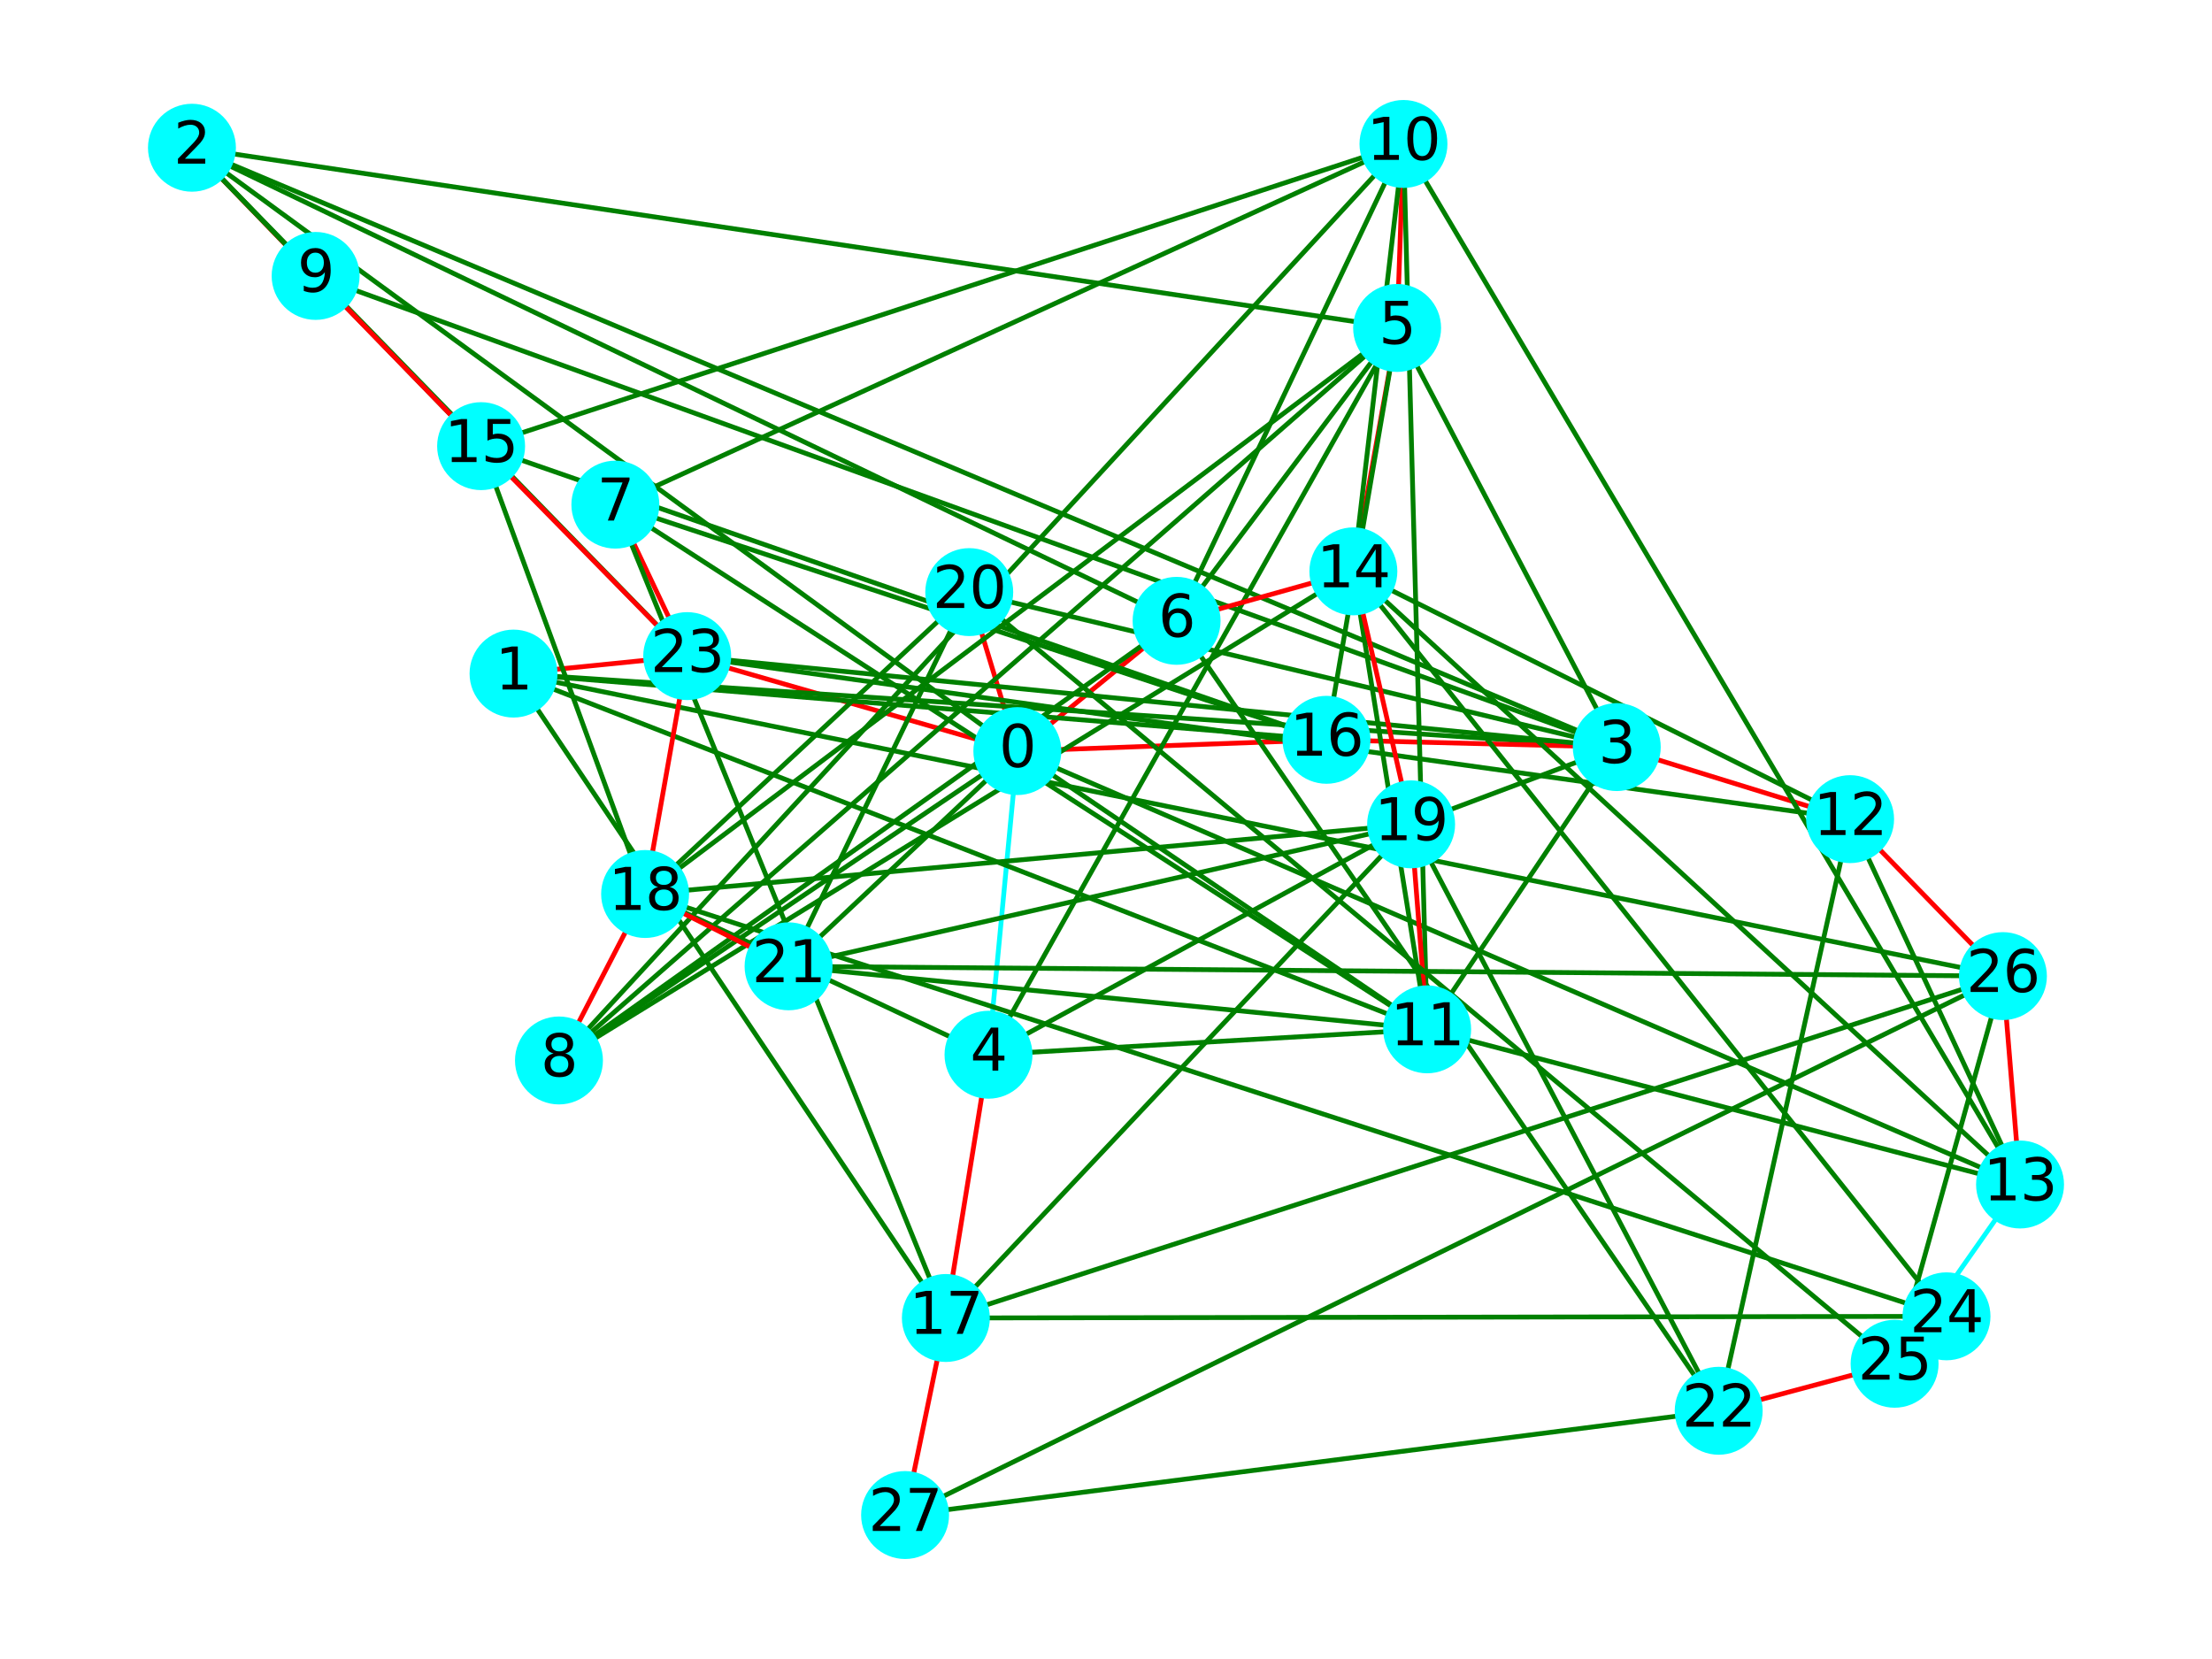 <?xml version="1.0" encoding="utf-8" standalone="no"?>
<!DOCTYPE svg PUBLIC "-//W3C//DTD SVG 1.1//EN"
  "http://www.w3.org/Graphics/SVG/1.1/DTD/svg11.dtd">
<svg xmlns:xlink="http://www.w3.org/1999/xlink" width="460.8pt" height="345.6pt" viewBox="0 0 460.8 345.6" xmlns="http://www.w3.org/2000/svg" version="1.1">
 <defs>
  <style type="text/css">*{stroke-linejoin: round; stroke-linecap: butt}</style>
 </defs>
 <g id="figure_1">
  <g id="patch_1">
   <path d="M 0 345.6 
L 460.8 345.6 
L 460.8 0 
L 0 0 
z
" style="fill: #ffffff"/>
  </g>
  <g id="axes_1">
   <g id="LineCollection_1">
    <path d="M 211.931 156.465 
L 205.924 219.719 
" clip-path="url(#p19fea2d436)" style="fill: none; stroke: #00ffff"/>
    <path d="M 211.931 156.465 
L 143.156 136.679 
" clip-path="url(#p19fea2d436)" style="fill: none; stroke: #ff0000"/>
    <path d="M 211.931 156.465 
L 201.912 123.346 
" clip-path="url(#p19fea2d436)" style="fill: none; stroke: #ff0000"/>
    <path d="M 211.931 156.465 
L 276.335 154.115 
" clip-path="url(#p19fea2d436)" style="fill: none; stroke: #ff0000"/>
    <path d="M 211.931 156.465 
L 245.105 129.333 
" clip-path="url(#p19fea2d436)" style="fill: none; stroke: #ff0000"/>
    <path d="M 211.931 156.465 
L 39.987 30.776 
" clip-path="url(#p19fea2d436)" style="fill: none; stroke: #008000"/>
    <path d="M 211.931 156.465 
L 116.442 220.915 
" clip-path="url(#p19fea2d436)" style="fill: none; stroke: #008000"/>
    <path d="M 211.931 156.465 
L 297.302 214.429 
" clip-path="url(#p19fea2d436)" style="fill: none; stroke: #008000"/>
    <path d="M 211.931 156.465 
L 420.813 246.753 
" clip-path="url(#p19fea2d436)" style="fill: none; stroke: #008000"/>
    <path d="M 211.931 156.465 
L 164.274 201.302 
" clip-path="url(#p19fea2d436)" style="fill: none; stroke: #008000"/>
    <path d="M 106.978 140.32 
L 143.156 136.679 
" clip-path="url(#p19fea2d436)" style="fill: none; stroke: #ff0000"/>
    <path d="M 106.978 140.32 
L 336.802 155.631 
" clip-path="url(#p19fea2d436)" style="fill: none; stroke: #008000"/>
    <path d="M 106.978 140.32 
L 297.302 214.429 
" clip-path="url(#p19fea2d436)" style="fill: none; stroke: #008000"/>
    <path d="M 106.978 140.32 
L 197.04 274.56 
" clip-path="url(#p19fea2d436)" style="fill: none; stroke: #008000"/>
    <path d="M 106.978 140.32 
L 417.246 203.341 
" clip-path="url(#p19fea2d436)" style="fill: none; stroke: #008000"/>
    <path d="M 106.978 140.32 
L 276.335 154.115 
" clip-path="url(#p19fea2d436)" style="fill: none; stroke: #008000"/>
    <path d="M 39.987 30.776 
L 65.751 57.48 
" clip-path="url(#p19fea2d436)" style="fill: none; stroke: #ff0000"/>
    <path d="M 39.987 30.776 
L 291.045 68.318 
" clip-path="url(#p19fea2d436)" style="fill: none; stroke: #008000"/>
    <path d="M 39.987 30.776 
L 143.156 136.679 
" clip-path="url(#p19fea2d436)" style="fill: none; stroke: #008000"/>
    <path d="M 39.987 30.776 
L 336.802 155.631 
" clip-path="url(#p19fea2d436)" style="fill: none; stroke: #008000"/>
    <path d="M 39.987 30.776 
L 245.105 129.333 
" clip-path="url(#p19fea2d436)" style="fill: none; stroke: #008000"/>
    <path d="M 39.987 30.776 
L 100.223 92.941 
" clip-path="url(#p19fea2d436)" style="fill: none; stroke: #008000"/>
    <path d="M 336.802 155.631 
L 385.408 170.642 
" clip-path="url(#p19fea2d436)" style="fill: none; stroke: #ff0000"/>
    <path d="M 336.802 155.631 
L 276.335 154.115 
" clip-path="url(#p19fea2d436)" style="fill: none; stroke: #ff0000"/>
    <path d="M 336.802 155.631 
L 293.961 171.722 
" clip-path="url(#p19fea2d436)" style="fill: none; stroke: #008000"/>
    <path d="M 336.802 155.631 
L 65.751 57.48 
" clip-path="url(#p19fea2d436)" style="fill: none; stroke: #008000"/>
    <path d="M 336.802 155.631 
L 291.045 68.318 
" clip-path="url(#p19fea2d436)" style="fill: none; stroke: #008000"/>
    <path d="M 336.802 155.631 
L 297.302 214.429 
" clip-path="url(#p19fea2d436)" style="fill: none; stroke: #008000"/>
    <path d="M 336.802 155.631 
L 143.156 136.679 
" clip-path="url(#p19fea2d436)" style="fill: none; stroke: #008000"/>
    <path d="M 336.802 155.631 
L 201.912 123.346 
" clip-path="url(#p19fea2d436)" style="fill: none; stroke: #008000"/>
    <path d="M 205.924 219.719 
L 197.04 274.56 
" clip-path="url(#p19fea2d436)" style="fill: none; stroke: #ff0000"/>
    <path d="M 205.924 219.719 
L 134.388 186.238 
" clip-path="url(#p19fea2d436)" style="fill: none; stroke: #008000"/>
    <path d="M 205.924 219.719 
L 291.045 68.318 
" clip-path="url(#p19fea2d436)" style="fill: none; stroke: #008000"/>
    <path d="M 205.924 219.719 
L 297.302 214.429 
" clip-path="url(#p19fea2d436)" style="fill: none; stroke: #008000"/>
    <path d="M 205.924 219.719 
L 293.961 171.722 
" clip-path="url(#p19fea2d436)" style="fill: none; stroke: #008000"/>
    <path d="M 291.045 68.318 
L 292.369 29.99 
" clip-path="url(#p19fea2d436)" style="fill: none; stroke: #ff0000"/>
    <path d="M 291.045 68.318 
L 281.933 119.023 
" clip-path="url(#p19fea2d436)" style="fill: none; stroke: #ff0000"/>
    <path d="M 291.045 68.318 
L 276.335 154.115 
" clip-path="url(#p19fea2d436)" style="fill: none; stroke: #008000"/>
    <path d="M 291.045 68.318 
L 245.105 129.333 
" clip-path="url(#p19fea2d436)" style="fill: none; stroke: #008000"/>
    <path d="M 291.045 68.318 
L 134.388 186.238 
" clip-path="url(#p19fea2d436)" style="fill: none; stroke: #008000"/>
    <path d="M 291.045 68.318 
L 116.442 220.915 
" clip-path="url(#p19fea2d436)" style="fill: none; stroke: #008000"/>
    <path d="M 245.105 129.333 
L 281.933 119.023 
" clip-path="url(#p19fea2d436)" style="fill: none; stroke: #ff0000"/>
    <path d="M 245.105 129.333 
L 116.442 220.915 
" clip-path="url(#p19fea2d436)" style="fill: none; stroke: #008000"/>
    <path d="M 245.105 129.333 
L 292.369 29.99 
" clip-path="url(#p19fea2d436)" style="fill: none; stroke: #008000"/>
    <path d="M 245.105 129.333 
L 358.035 293.889 
" clip-path="url(#p19fea2d436)" style="fill: none; stroke: #008000"/>
    <path d="M 128.191 105.124 
L 143.156 136.679 
" clip-path="url(#p19fea2d436)" style="fill: none; stroke: #ff0000"/>
    <path d="M 128.191 105.124 
L 197.04 274.56 
" clip-path="url(#p19fea2d436)" style="fill: none; stroke: #008000"/>
    <path d="M 128.191 105.124 
L 292.369 29.99 
" clip-path="url(#p19fea2d436)" style="fill: none; stroke: #008000"/>
    <path d="M 128.191 105.124 
L 276.335 154.115 
" clip-path="url(#p19fea2d436)" style="fill: none; stroke: #008000"/>
    <path d="M 128.191 105.124 
L 297.302 214.429 
" clip-path="url(#p19fea2d436)" style="fill: none; stroke: #008000"/>
    <path d="M 116.442 220.915 
L 134.388 186.238 
" clip-path="url(#p19fea2d436)" style="fill: none; stroke: #ff0000"/>
    <path d="M 116.442 220.915 
L 281.933 119.023 
" clip-path="url(#p19fea2d436)" style="fill: none; stroke: #008000"/>
    <path d="M 116.442 220.915 
L 292.369 29.99 
" clip-path="url(#p19fea2d436)" style="fill: none; stroke: #008000"/>
    <path d="M 65.751 57.48 
L 100.223 92.941 
" clip-path="url(#p19fea2d436)" style="fill: none; stroke: #ff0000"/>
    <path d="M 292.369 29.99 
L 100.223 92.941 
" clip-path="url(#p19fea2d436)" style="fill: none; stroke: #008000"/>
    <path d="M 292.369 29.99 
L 297.302 214.429 
" clip-path="url(#p19fea2d436)" style="fill: none; stroke: #008000"/>
    <path d="M 292.369 29.99 
L 281.933 119.023 
" clip-path="url(#p19fea2d436)" style="fill: none; stroke: #008000"/>
    <path d="M 292.369 29.99 
L 420.813 246.753 
" clip-path="url(#p19fea2d436)" style="fill: none; stroke: #008000"/>
    <path d="M 297.302 214.429 
L 293.961 171.722 
" clip-path="url(#p19fea2d436)" style="fill: none; stroke: #ff0000"/>
    <path d="M 297.302 214.429 
L 281.933 119.023 
" clip-path="url(#p19fea2d436)" style="fill: none; stroke: #008000"/>
    <path d="M 297.302 214.429 
L 420.813 246.753 
" clip-path="url(#p19fea2d436)" style="fill: none; stroke: #008000"/>
    <path d="M 297.302 214.429 
L 164.274 201.302 
" clip-path="url(#p19fea2d436)" style="fill: none; stroke: #008000"/>
    <path d="M 385.408 170.642 
L 417.246 203.341 
" clip-path="url(#p19fea2d436)" style="fill: none; stroke: #ff0000"/>
    <path d="M 385.408 170.642 
L 420.813 246.753 
" clip-path="url(#p19fea2d436)" style="fill: none; stroke: #008000"/>
    <path d="M 385.408 170.642 
L 358.035 293.889 
" clip-path="url(#p19fea2d436)" style="fill: none; stroke: #008000"/>
    <path d="M 385.408 170.642 
L 281.933 119.023 
" clip-path="url(#p19fea2d436)" style="fill: none; stroke: #008000"/>
    <path d="M 385.408 170.642 
L 143.156 136.679 
" clip-path="url(#p19fea2d436)" style="fill: none; stroke: #008000"/>
    <path d="M 420.813 246.753 
L 394.679 284.095 
" clip-path="url(#p19fea2d436)" style="fill: none; stroke: #00ffff"/>
    <path d="M 420.813 246.753 
L 417.246 203.341 
" clip-path="url(#p19fea2d436)" style="fill: none; stroke: #ff0000"/>
    <path d="M 420.813 246.753 
L 281.933 119.023 
" clip-path="url(#p19fea2d436)" style="fill: none; stroke: #008000"/>
    <path d="M 281.933 119.023 
L 293.961 171.722 
" clip-path="url(#p19fea2d436)" style="fill: none; stroke: #ff0000"/>
    <path d="M 281.933 119.023 
L 405.491 274.214 
" clip-path="url(#p19fea2d436)" style="fill: none; stroke: #008000"/>
    <path d="M 100.223 92.941 
L 143.156 136.679 
" clip-path="url(#p19fea2d436)" style="fill: none; stroke: #ff0000"/>
    <path d="M 100.223 92.941 
L 276.335 154.115 
" clip-path="url(#p19fea2d436)" style="fill: none; stroke: #008000"/>
    <path d="M 100.223 92.941 
L 134.388 186.238 
" clip-path="url(#p19fea2d436)" style="fill: none; stroke: #008000"/>
    <path d="M 197.04 274.56 
L 188.546 315.61 
" clip-path="url(#p19fea2d436)" style="fill: none; stroke: #ff0000"/>
    <path d="M 197.04 274.56 
L 405.491 274.214 
" clip-path="url(#p19fea2d436)" style="fill: none; stroke: #008000"/>
    <path d="M 197.04 274.56 
L 417.246 203.341 
" clip-path="url(#p19fea2d436)" style="fill: none; stroke: #008000"/>
    <path d="M 197.04 274.56 
L 293.961 171.722 
" clip-path="url(#p19fea2d436)" style="fill: none; stroke: #008000"/>
    <path d="M 134.388 186.238 
L 143.156 136.679 
" clip-path="url(#p19fea2d436)" style="fill: none; stroke: #ff0000"/>
    <path d="M 134.388 186.238 
L 164.274 201.302 
" clip-path="url(#p19fea2d436)" style="fill: none; stroke: #ff0000"/>
    <path d="M 134.388 186.238 
L 201.912 123.346 
" clip-path="url(#p19fea2d436)" style="fill: none; stroke: #008000"/>
    <path d="M 134.388 186.238 
L 293.961 171.722 
" clip-path="url(#p19fea2d436)" style="fill: none; stroke: #008000"/>
    <path d="M 134.388 186.238 
L 405.491 274.214 
" clip-path="url(#p19fea2d436)" style="fill: none; stroke: #008000"/>
    <path d="M 293.961 171.722 
L 164.274 201.302 
" clip-path="url(#p19fea2d436)" style="fill: none; stroke: #008000"/>
    <path d="M 293.961 171.722 
L 358.035 293.889 
" clip-path="url(#p19fea2d436)" style="fill: none; stroke: #008000"/>
    <path d="M 201.912 123.346 
L 394.679 284.095 
" clip-path="url(#p19fea2d436)" style="fill: none; stroke: #008000"/>
    <path d="M 201.912 123.346 
L 164.274 201.302 
" clip-path="url(#p19fea2d436)" style="fill: none; stroke: #008000"/>
    <path d="M 164.274 201.302 
L 417.246 203.341 
" clip-path="url(#p19fea2d436)" style="fill: none; stroke: #008000"/>
    <path d="M 358.035 293.889 
L 394.679 284.095 
" clip-path="url(#p19fea2d436)" style="fill: none; stroke: #ff0000"/>
    <path d="M 358.035 293.889 
L 188.546 315.61 
" clip-path="url(#p19fea2d436)" style="fill: none; stroke: #008000"/>
    <path d="M 394.679 284.095 
L 417.246 203.341 
" clip-path="url(#p19fea2d436)" style="fill: none; stroke: #008000"/>
    <path d="M 417.246 203.341 
L 188.546 315.61 
" clip-path="url(#p19fea2d436)" style="fill: none; stroke: #008000"/>
   </g>
   <g id="PathCollection_1">
    <defs>
     <path id="C0_0_c12289d935" d="M 0 8.66 
C 2.297 8.66 4.5 7.748 6.124 6.124 
C 7.748 4.5 8.66 2.297 8.66 -0 
C 8.66 -2.297 7.748 -4.5 6.124 -6.124 
C 4.5 -7.748 2.297 -8.66 0 -8.66 
C -2.297 -8.66 -4.5 -7.748 -6.124 -6.124 
C -7.748 -4.5 -8.66 -2.297 -8.66 0 
C -8.66 2.297 -7.748 4.5 -6.124 6.124 
C -4.5 7.748 -2.297 8.66 0 8.66 
z
"/>
    </defs>
    <g clip-path="url(#p19fea2d436)">
     <use xlink:href="#C0_0_c12289d935" x="211.931" y="156.465" style="fill: #00ffff; stroke: #00ffff"/>
    </g>
    <g clip-path="url(#p19fea2d436)">
     <use xlink:href="#C0_0_c12289d935" x="106.978" y="140.32" style="fill: #00ffff; stroke: #00ffff"/>
    </g>
    <g clip-path="url(#p19fea2d436)">
     <use xlink:href="#C0_0_c12289d935" x="39.987" y="30.776" style="fill: #00ffff; stroke: #00ffff"/>
    </g>
    <g clip-path="url(#p19fea2d436)">
     <use xlink:href="#C0_0_c12289d935" x="336.802" y="155.631" style="fill: #00ffff; stroke: #00ffff"/>
    </g>
    <g clip-path="url(#p19fea2d436)">
     <use xlink:href="#C0_0_c12289d935" x="205.924" y="219.719" style="fill: #00ffff; stroke: #00ffff"/>
    </g>
    <g clip-path="url(#p19fea2d436)">
     <use xlink:href="#C0_0_c12289d935" x="291.045" y="68.318" style="fill: #00ffff; stroke: #00ffff"/>
    </g>
    <g clip-path="url(#p19fea2d436)">
     <use xlink:href="#C0_0_c12289d935" x="245.105" y="129.333" style="fill: #00ffff; stroke: #00ffff"/>
    </g>
    <g clip-path="url(#p19fea2d436)">
     <use xlink:href="#C0_0_c12289d935" x="128.191" y="105.124" style="fill: #00ffff; stroke: #00ffff"/>
    </g>
    <g clip-path="url(#p19fea2d436)">
     <use xlink:href="#C0_0_c12289d935" x="116.442" y="220.915" style="fill: #00ffff; stroke: #00ffff"/>
    </g>
    <g clip-path="url(#p19fea2d436)">
     <use xlink:href="#C0_0_c12289d935" x="65.751" y="57.48" style="fill: #00ffff; stroke: #00ffff"/>
    </g>
    <g clip-path="url(#p19fea2d436)">
     <use xlink:href="#C0_0_c12289d935" x="292.369" y="29.99" style="fill: #00ffff; stroke: #00ffff"/>
    </g>
    <g clip-path="url(#p19fea2d436)">
     <use xlink:href="#C0_0_c12289d935" x="297.302" y="214.429" style="fill: #00ffff; stroke: #00ffff"/>
    </g>
    <g clip-path="url(#p19fea2d436)">
     <use xlink:href="#C0_0_c12289d935" x="385.408" y="170.642" style="fill: #00ffff; stroke: #00ffff"/>
    </g>
    <g clip-path="url(#p19fea2d436)">
     <use xlink:href="#C0_0_c12289d935" x="420.813" y="246.753" style="fill: #00ffff; stroke: #00ffff"/>
    </g>
    <g clip-path="url(#p19fea2d436)">
     <use xlink:href="#C0_0_c12289d935" x="281.933" y="119.023" style="fill: #00ffff; stroke: #00ffff"/>
    </g>
    <g clip-path="url(#p19fea2d436)">
     <use xlink:href="#C0_0_c12289d935" x="100.223" y="92.941" style="fill: #00ffff; stroke: #00ffff"/>
    </g>
    <g clip-path="url(#p19fea2d436)">
     <use xlink:href="#C0_0_c12289d935" x="276.335" y="154.115" style="fill: #00ffff; stroke: #00ffff"/>
    </g>
    <g clip-path="url(#p19fea2d436)">
     <use xlink:href="#C0_0_c12289d935" x="197.04" y="274.56" style="fill: #00ffff; stroke: #00ffff"/>
    </g>
    <g clip-path="url(#p19fea2d436)">
     <use xlink:href="#C0_0_c12289d935" x="134.388" y="186.238" style="fill: #00ffff; stroke: #00ffff"/>
    </g>
    <g clip-path="url(#p19fea2d436)">
     <use xlink:href="#C0_0_c12289d935" x="293.961" y="171.722" style="fill: #00ffff; stroke: #00ffff"/>
    </g>
    <g clip-path="url(#p19fea2d436)">
     <use xlink:href="#C0_0_c12289d935" x="201.912" y="123.346" style="fill: #00ffff; stroke: #00ffff"/>
    </g>
    <g clip-path="url(#p19fea2d436)">
     <use xlink:href="#C0_0_c12289d935" x="164.274" y="201.302" style="fill: #00ffff; stroke: #00ffff"/>
    </g>
    <g clip-path="url(#p19fea2d436)">
     <use xlink:href="#C0_0_c12289d935" x="358.035" y="293.889" style="fill: #00ffff; stroke: #00ffff"/>
    </g>
    <g clip-path="url(#p19fea2d436)">
     <use xlink:href="#C0_0_c12289d935" x="143.156" y="136.679" style="fill: #00ffff; stroke: #00ffff"/>
    </g>
    <g clip-path="url(#p19fea2d436)">
     <use xlink:href="#C0_0_c12289d935" x="405.491" y="274.214" style="fill: #00ffff; stroke: #00ffff"/>
    </g>
    <g clip-path="url(#p19fea2d436)">
     <use xlink:href="#C0_0_c12289d935" x="394.679" y="284.095" style="fill: #00ffff; stroke: #00ffff"/>
    </g>
    <g clip-path="url(#p19fea2d436)">
     <use xlink:href="#C0_0_c12289d935" x="417.246" y="203.341" style="fill: #00ffff; stroke: #00ffff"/>
    </g>
    <g clip-path="url(#p19fea2d436)">
     <use xlink:href="#C0_0_c12289d935" x="188.546" y="315.61" style="fill: #00ffff; stroke: #00ffff"/>
    </g>
   </g>
   <g id="text_1">
    <g clip-path="url(#p19fea2d436)">
     <!-- 0 -->
     <g transform="translate(208.113 159.776) scale(0.12 -0.12)">
      <defs>
       <path id="DejaVuSans-30" d="M 2034 4250 
Q 1547 4250 1301 3770 
Q 1056 3291 1056 2328 
Q 1056 1369 1301 889 
Q 1547 409 2034 409 
Q 2525 409 2770 889 
Q 3016 1369 3016 2328 
Q 3016 3291 2770 3770 
Q 2525 4250 2034 4250 
z
M 2034 4750 
Q 2819 4750 3233 4129 
Q 3647 3509 3647 2328 
Q 3647 1150 3233 529 
Q 2819 -91 2034 -91 
Q 1250 -91 836 529 
Q 422 1150 422 2328 
Q 422 3509 836 4129 
Q 1250 4750 2034 4750 
z
" transform="scale(0.016)"/>
      </defs>
      <use xlink:href="#DejaVuSans-30"/>
     </g>
    </g>
   </g>
   <g id="text_2">
    <g clip-path="url(#p19fea2d436)">
     <!-- 1 -->
     <g transform="translate(103.16 143.631) scale(0.12 -0.12)">
      <defs>
       <path id="DejaVuSans-31" d="M 794 531 
L 1825 531 
L 1825 4091 
L 703 3866 
L 703 4441 
L 1819 4666 
L 2450 4666 
L 2450 531 
L 3481 531 
L 3481 0 
L 794 0 
L 794 531 
z
" transform="scale(0.016)"/>
      </defs>
      <use xlink:href="#DejaVuSans-31"/>
     </g>
    </g>
   </g>
   <g id="text_3">
    <g clip-path="url(#p19fea2d436)">
     <!-- 2 -->
     <g transform="translate(36.169 34.087) scale(0.12 -0.12)">
      <defs>
       <path id="DejaVuSans-32" d="M 1228 531 
L 3431 531 
L 3431 0 
L 469 0 
L 469 531 
Q 828 903 1448 1529 
Q 2069 2156 2228 2338 
Q 2531 2678 2651 2914 
Q 2772 3150 2772 3378 
Q 2772 3750 2511 3984 
Q 2250 4219 1831 4219 
Q 1534 4219 1204 4116 
Q 875 4013 500 3803 
L 500 4441 
Q 881 4594 1212 4672 
Q 1544 4750 1819 4750 
Q 2544 4750 2975 4387 
Q 3406 4025 3406 3419 
Q 3406 3131 3298 2873 
Q 3191 2616 2906 2266 
Q 2828 2175 2409 1742 
Q 1991 1309 1228 531 
z
" transform="scale(0.016)"/>
      </defs>
      <use xlink:href="#DejaVuSans-32"/>
     </g>
    </g>
   </g>
   <g id="text_4">
    <g clip-path="url(#p19fea2d436)">
     <!-- 3 -->
     <g transform="translate(332.984 158.942) scale(0.12 -0.12)">
      <defs>
       <path id="DejaVuSans-33" d="M 2597 2516 
Q 3050 2419 3304 2112 
Q 3559 1806 3559 1356 
Q 3559 666 3084 287 
Q 2609 -91 1734 -91 
Q 1441 -91 1130 -33 
Q 819 25 488 141 
L 488 750 
Q 750 597 1062 519 
Q 1375 441 1716 441 
Q 2309 441 2620 675 
Q 2931 909 2931 1356 
Q 2931 1769 2642 2001 
Q 2353 2234 1838 2234 
L 1294 2234 
L 1294 2753 
L 1863 2753 
Q 2328 2753 2575 2939 
Q 2822 3125 2822 3475 
Q 2822 3834 2567 4026 
Q 2313 4219 1838 4219 
Q 1578 4219 1281 4162 
Q 984 4106 628 3988 
L 628 4550 
Q 988 4650 1302 4700 
Q 1616 4750 1894 4750 
Q 2613 4750 3031 4423 
Q 3450 4097 3450 3541 
Q 3450 3153 3228 2886 
Q 3006 2619 2597 2516 
z
" transform="scale(0.016)"/>
      </defs>
      <use xlink:href="#DejaVuSans-33"/>
     </g>
    </g>
   </g>
   <g id="text_5">
    <g clip-path="url(#p19fea2d436)">
     <!-- 4 -->
     <g transform="translate(202.107 223.03) scale(0.12 -0.12)">
      <defs>
       <path id="DejaVuSans-34" d="M 2419 4116 
L 825 1625 
L 2419 1625 
L 2419 4116 
z
M 2253 4666 
L 3047 4666 
L 3047 1625 
L 3713 1625 
L 3713 1100 
L 3047 1100 
L 3047 0 
L 2419 0 
L 2419 1100 
L 313 1100 
L 313 1709 
L 2253 4666 
z
" transform="scale(0.016)"/>
      </defs>
      <use xlink:href="#DejaVuSans-34"/>
     </g>
    </g>
   </g>
   <g id="text_6">
    <g clip-path="url(#p19fea2d436)">
     <!-- 5 -->
     <g transform="translate(287.228 71.629) scale(0.12 -0.12)">
      <defs>
       <path id="DejaVuSans-35" d="M 691 4666 
L 3169 4666 
L 3169 4134 
L 1269 4134 
L 1269 2991 
Q 1406 3038 1543 3061 
Q 1681 3084 1819 3084 
Q 2600 3084 3056 2656 
Q 3513 2228 3513 1497 
Q 3513 744 3044 326 
Q 2575 -91 1722 -91 
Q 1428 -91 1123 -41 
Q 819 9 494 109 
L 494 744 
Q 775 591 1075 516 
Q 1375 441 1709 441 
Q 2250 441 2565 725 
Q 2881 1009 2881 1497 
Q 2881 1984 2565 2268 
Q 2250 2553 1709 2553 
Q 1456 2553 1204 2497 
Q 953 2441 691 2322 
L 691 4666 
z
" transform="scale(0.016)"/>
      </defs>
      <use xlink:href="#DejaVuSans-35"/>
     </g>
    </g>
   </g>
   <g id="text_7">
    <g clip-path="url(#p19fea2d436)">
     <!-- 6 -->
     <g transform="translate(241.287 132.644) scale(0.12 -0.12)">
      <defs>
       <path id="DejaVuSans-36" d="M 2113 2584 
Q 1688 2584 1439 2293 
Q 1191 2003 1191 1497 
Q 1191 994 1439 701 
Q 1688 409 2113 409 
Q 2538 409 2786 701 
Q 3034 994 3034 1497 
Q 3034 2003 2786 2293 
Q 2538 2584 2113 2584 
z
M 3366 4563 
L 3366 3988 
Q 3128 4100 2886 4159 
Q 2644 4219 2406 4219 
Q 1781 4219 1451 3797 
Q 1122 3375 1075 2522 
Q 1259 2794 1537 2939 
Q 1816 3084 2150 3084 
Q 2853 3084 3261 2657 
Q 3669 2231 3669 1497 
Q 3669 778 3244 343 
Q 2819 -91 2113 -91 
Q 1303 -91 875 529 
Q 447 1150 447 2328 
Q 447 3434 972 4092 
Q 1497 4750 2381 4750 
Q 2619 4750 2861 4703 
Q 3103 4656 3366 4563 
z
" transform="scale(0.016)"/>
      </defs>
      <use xlink:href="#DejaVuSans-36"/>
     </g>
    </g>
   </g>
   <g id="text_8">
    <g clip-path="url(#p19fea2d436)">
     <!-- 7 -->
     <g transform="translate(124.373 108.436) scale(0.12 -0.12)">
      <defs>
       <path id="DejaVuSans-37" d="M 525 4666 
L 3525 4666 
L 3525 4397 
L 1831 0 
L 1172 0 
L 2766 4134 
L 525 4134 
L 525 4666 
z
" transform="scale(0.016)"/>
      </defs>
      <use xlink:href="#DejaVuSans-37"/>
     </g>
    </g>
   </g>
   <g id="text_9">
    <g clip-path="url(#p19fea2d436)">
     <!-- 8 -->
     <g transform="translate(112.624 224.226) scale(0.12 -0.12)">
      <defs>
       <path id="DejaVuSans-38" d="M 2034 2216 
Q 1584 2216 1326 1975 
Q 1069 1734 1069 1313 
Q 1069 891 1326 650 
Q 1584 409 2034 409 
Q 2484 409 2743 651 
Q 3003 894 3003 1313 
Q 3003 1734 2745 1975 
Q 2488 2216 2034 2216 
z
M 1403 2484 
Q 997 2584 770 2862 
Q 544 3141 544 3541 
Q 544 4100 942 4425 
Q 1341 4750 2034 4750 
Q 2731 4750 3128 4425 
Q 3525 4100 3525 3541 
Q 3525 3141 3298 2862 
Q 3072 2584 2669 2484 
Q 3125 2378 3379 2068 
Q 3634 1759 3634 1313 
Q 3634 634 3220 271 
Q 2806 -91 2034 -91 
Q 1263 -91 848 271 
Q 434 634 434 1313 
Q 434 1759 690 2068 
Q 947 2378 1403 2484 
z
M 1172 3481 
Q 1172 3119 1398 2916 
Q 1625 2713 2034 2713 
Q 2441 2713 2670 2916 
Q 2900 3119 2900 3481 
Q 2900 3844 2670 4047 
Q 2441 4250 2034 4250 
Q 1625 4250 1398 4047 
Q 1172 3844 1172 3481 
z
" transform="scale(0.016)"/>
      </defs>
      <use xlink:href="#DejaVuSans-38"/>
     </g>
    </g>
   </g>
   <g id="text_10">
    <g clip-path="url(#p19fea2d436)">
     <!-- 9 -->
     <g transform="translate(61.933 60.792) scale(0.12 -0.12)">
      <defs>
       <path id="DejaVuSans-39" d="M 703 97 
L 703 672 
Q 941 559 1184 500 
Q 1428 441 1663 441 
Q 2288 441 2617 861 
Q 2947 1281 2994 2138 
Q 2813 1869 2534 1725 
Q 2256 1581 1919 1581 
Q 1219 1581 811 2004 
Q 403 2428 403 3163 
Q 403 3881 828 4315 
Q 1253 4750 1959 4750 
Q 2769 4750 3195 4129 
Q 3622 3509 3622 2328 
Q 3622 1225 3098 567 
Q 2575 -91 1691 -91 
Q 1453 -91 1209 -44 
Q 966 3 703 97 
z
M 1959 2075 
Q 2384 2075 2632 2365 
Q 2881 2656 2881 3163 
Q 2881 3666 2632 3958 
Q 2384 4250 1959 4250 
Q 1534 4250 1286 3958 
Q 1038 3666 1038 3163 
Q 1038 2656 1286 2365 
Q 1534 2075 1959 2075 
z
" transform="scale(0.016)"/>
      </defs>
      <use xlink:href="#DejaVuSans-39"/>
     </g>
    </g>
   </g>
   <g id="text_11">
    <g clip-path="url(#p19fea2d436)">
     <!-- 10 -->
     <g transform="translate(284.734 33.301) scale(0.12 -0.12)">
      <use xlink:href="#DejaVuSans-31"/>
      <use xlink:href="#DejaVuSans-30" x="63.623"/>
     </g>
    </g>
   </g>
   <g id="text_12">
    <g clip-path="url(#p19fea2d436)">
     <!-- 11 -->
     <g transform="translate(289.667 217.74) scale(0.12 -0.12)">
      <use xlink:href="#DejaVuSans-31"/>
      <use xlink:href="#DejaVuSans-31" x="63.623"/>
     </g>
    </g>
   </g>
   <g id="text_13">
    <g clip-path="url(#p19fea2d436)">
     <!-- 12 -->
     <g transform="translate(377.773 173.953) scale(0.12 -0.12)">
      <use xlink:href="#DejaVuSans-31"/>
      <use xlink:href="#DejaVuSans-32" x="63.623"/>
     </g>
    </g>
   </g>
   <g id="text_14">
    <g clip-path="url(#p19fea2d436)">
     <!-- 13 -->
     <g transform="translate(413.178 250.064) scale(0.12 -0.12)">
      <use xlink:href="#DejaVuSans-31"/>
      <use xlink:href="#DejaVuSans-33" x="63.623"/>
     </g>
    </g>
   </g>
   <g id="text_15">
    <g clip-path="url(#p19fea2d436)">
     <!-- 14 -->
     <g transform="translate(274.298 122.334) scale(0.12 -0.12)">
      <use xlink:href="#DejaVuSans-31"/>
      <use xlink:href="#DejaVuSans-34" x="63.623"/>
     </g>
    </g>
   </g>
   <g id="text_16">
    <g clip-path="url(#p19fea2d436)">
     <!-- 15 -->
     <g transform="translate(92.588 96.252) scale(0.12 -0.12)">
      <use xlink:href="#DejaVuSans-31"/>
      <use xlink:href="#DejaVuSans-35" x="63.623"/>
     </g>
    </g>
   </g>
   <g id="text_17">
    <g clip-path="url(#p19fea2d436)">
     <!-- 16 -->
     <g transform="translate(268.7 157.427) scale(0.12 -0.12)">
      <use xlink:href="#DejaVuSans-31"/>
      <use xlink:href="#DejaVuSans-36" x="63.623"/>
     </g>
    </g>
   </g>
   <g id="text_18">
    <g clip-path="url(#p19fea2d436)">
     <!-- 17 -->
     <g transform="translate(189.405 277.871) scale(0.12 -0.12)">
      <use xlink:href="#DejaVuSans-31"/>
      <use xlink:href="#DejaVuSans-37" x="63.623"/>
     </g>
    </g>
   </g>
   <g id="text_19">
    <g clip-path="url(#p19fea2d436)">
     <!-- 18 -->
     <g transform="translate(126.753 189.549) scale(0.12 -0.12)">
      <use xlink:href="#DejaVuSans-31"/>
      <use xlink:href="#DejaVuSans-38" x="63.623"/>
     </g>
    </g>
   </g>
   <g id="text_20">
    <g clip-path="url(#p19fea2d436)">
     <!-- 19 -->
     <g transform="translate(286.326 175.034) scale(0.12 -0.12)">
      <use xlink:href="#DejaVuSans-31"/>
      <use xlink:href="#DejaVuSans-39" x="63.623"/>
     </g>
    </g>
   </g>
   <g id="text_21">
    <g clip-path="url(#p19fea2d436)">
     <!-- 20 -->
     <g transform="translate(194.277 126.657) scale(0.12 -0.12)">
      <use xlink:href="#DejaVuSans-32"/>
      <use xlink:href="#DejaVuSans-30" x="63.623"/>
     </g>
    </g>
   </g>
   <g id="text_22">
    <g clip-path="url(#p19fea2d436)">
     <!-- 21 -->
     <g transform="translate(156.639 204.613) scale(0.12 -0.12)">
      <use xlink:href="#DejaVuSans-32"/>
      <use xlink:href="#DejaVuSans-31" x="63.623"/>
     </g>
    </g>
   </g>
   <g id="text_23">
    <g clip-path="url(#p19fea2d436)">
     <!-- 22 -->
     <g transform="translate(350.4 297.2) scale(0.12 -0.12)">
      <use xlink:href="#DejaVuSans-32"/>
      <use xlink:href="#DejaVuSans-32" x="63.623"/>
     </g>
    </g>
   </g>
   <g id="text_24">
    <g clip-path="url(#p19fea2d436)">
     <!-- 23 -->
     <g transform="translate(135.521 139.991) scale(0.12 -0.12)">
      <use xlink:href="#DejaVuSans-32"/>
      <use xlink:href="#DejaVuSans-33" x="63.623"/>
     </g>
    </g>
   </g>
   <g id="text_25">
    <g clip-path="url(#p19fea2d436)">
     <!-- 24 -->
     <g transform="translate(397.856 277.525) scale(0.12 -0.12)">
      <use xlink:href="#DejaVuSans-32"/>
      <use xlink:href="#DejaVuSans-34" x="63.623"/>
     </g>
    </g>
   </g>
   <g id="text_26">
    <g clip-path="url(#p19fea2d436)">
     <!-- 25 -->
     <g transform="translate(387.044 287.406) scale(0.12 -0.12)">
      <use xlink:href="#DejaVuSans-32"/>
      <use xlink:href="#DejaVuSans-35" x="63.623"/>
     </g>
    </g>
   </g>
   <g id="text_27">
    <g clip-path="url(#p19fea2d436)">
     <!-- 26 -->
     <g transform="translate(409.611 206.652) scale(0.12 -0.12)">
      <use xlink:href="#DejaVuSans-32"/>
      <use xlink:href="#DejaVuSans-36" x="63.623"/>
     </g>
    </g>
   </g>
   <g id="text_28">
    <g clip-path="url(#p19fea2d436)">
     <!-- 27 -->
     <g transform="translate(180.911 318.921) scale(0.12 -0.12)">
      <use xlink:href="#DejaVuSans-32"/>
      <use xlink:href="#DejaVuSans-37" x="63.623"/>
     </g>
    </g>
   </g>
  </g>
 </g>
 <defs>
  <clipPath id="p19fea2d436">
   <rect x="0" y="0" width="460.8" height="345.6"/>
  </clipPath>
 </defs>
</svg>
